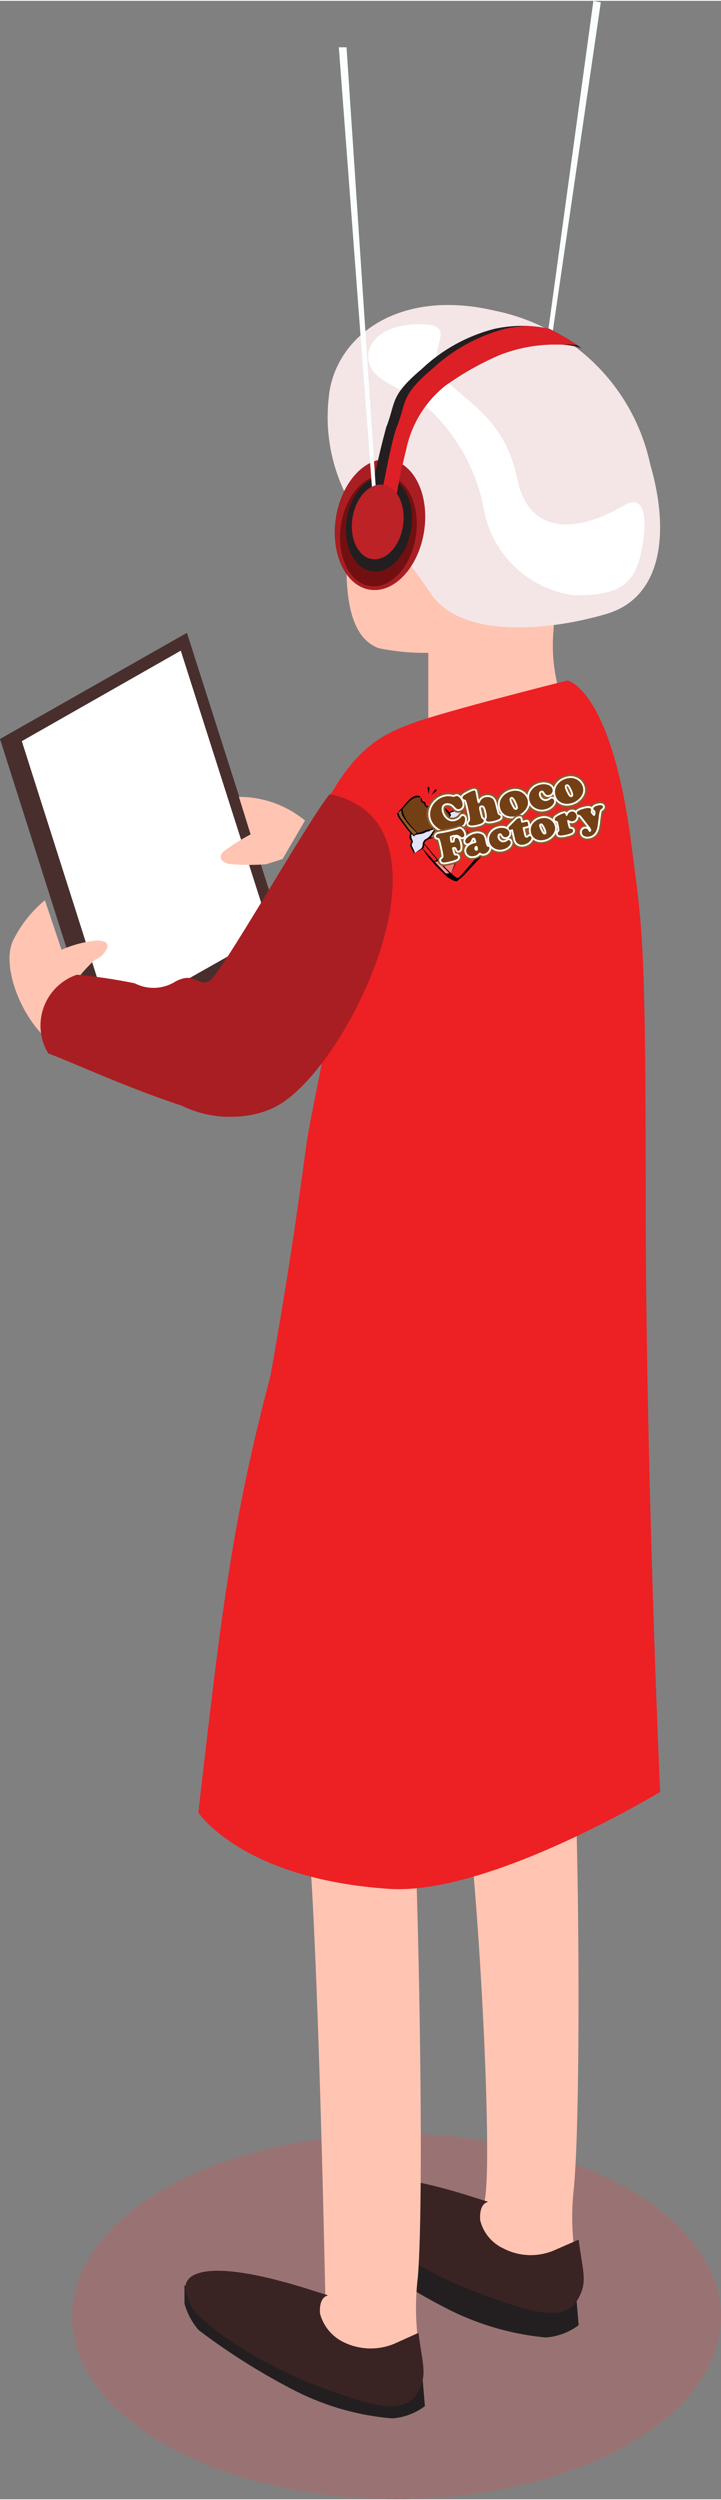 <?xml version="1.0" encoding="UTF-8"?>
<!DOCTYPE svg PUBLIC "-//W3C//DTD SVG 1.1//EN" "http://www.w3.org/Graphics/SVG/1.1/DTD/svg11.dtd">
<!-- Creator: CorelDRAW -->
<svg xmlns="http://www.w3.org/2000/svg" xml:space="preserve" width="200px" height="693px" version="1.1" style="shape-rendering:geometricPrecision; text-rendering:geometricPrecision; image-rendering:optimizeQuality; fill-rule:evenodd; clip-rule:evenodd"
viewBox="0 0 207.15 717.3"
 xmlns:xlink="http://www.w3.org/1999/xlink">
 <rect x="0" y="0" width="207.15" height="717.3" fill="#808080" stroke="none"/>
 <defs>
  <style type="text/css">
   <![CDATA[
    .fil12 {fill:none}
    .fil22 {fill:white}
    .fil15 {fill:black}
    .fil1 {fill:#231F20}
    .fil3 {fill:#3A2323}
    .fil5 {fill:#492E2E}
    .fil10 {fill:#721011}
    .fil14 {fill:#734015}
    .fil19 {fill:#8C5D2B}
    .fil0 {fill:#997373}
    .fil9 {fill:#A91E22}
    .fil21 {fill:#B8B8D9}
    .fil13 {fill:#BD2226}
    .fil11 {fill:#DD1F26}
    .fil18 {fill:#E2E2FB}
    .fil7 {fill:#ED2024}
    .fil17 {fill:#EF2424}
    .fil8 {fill:#F4E6E6}
    .fil20 {fill:#F89191}
    .fil16 {fill:#FA7B7B}
    .fil4 {fill:#FBFEFF}
    .fil2 {fill:#FFC4B2}
    .fil6 {fill:white}
    .fil23 {fill:#734015;fill-rule:nonzero}
   ]]>
  </style>
   <clipPath id="id0">
    <path d="M105.48 148.23c1.32,-8.66 3.19,-17.33 5.48,-25.79 2.92,-7.42 0.88,-8.83 10.25,-16.78 5.85,-5.53 13.04,-9.49 20.84,-11.49 2.59,-0.57 5.25,-0.86 7.9,-0.86 2.66,0 5.32,0.29 7.91,0.86 2.12,1.06 5.74,3.18 5.74,3.18l3.53 2.38c-2.28,-0.71 -4.67,-1.07 -7.07,-1.07 -0.26,0 -0.53,0.01 -0.79,0.01 -5.38,0.02 -10.71,1.05 -15.72,3.01 -5.5,2.36 -10.77,5.34 -15.64,8.83 -5.75,4.6 -9.73,11.08 -11.22,18.29 -2.03,7.86 -4.33,21.55 -4.33,21.55l-6.89 -2.12 0.01 0z"/>
   </clipPath>
 </defs>
 <g id="Layer_x0020_1">
  <path class="fil0" d="M207.15 664.83c0,28.97 -41.69,52.47 -93.19,52.47 -51.51,0 -93.29,-23.5 -93.29,-52.47 0,-28.98 41.79,-52.47 93.29,-52.47 51.5,0 93.19,23.67 93.19,52.47z"/>
  <path class="fil1" d="M97.17 637.89l0 -5.39 19.88 14.22 37.54 14.58 10.87 -3.36 0.79 9.36c-2.74,2.07 -6.02,3.3 -9.45,3.54 -9.52,-0.89 -18.81,-3.54 -27.39,-7.78 -9.9,-4.99 -19.37,-10.93 -28.18,-17.65 -1.88,-2.19 -3.27,-4.75 -4.06,-7.52l0 0 0 0z"/>
  <path class="fil1" d="M53 661.12l0 -5.3 19.88 14.13 37.54 14.67 10.87 -3.45 0.79 9.37c-2.73,2.07 -6.02,3.3 -9.45,3.53 -9.53,-0.8 -18.83,-3.42 -27.38,-7.69 -9.87,-5.02 -19.35,-10.97 -28.18,-17.66 -1.9,-2.2 -3.29,-4.8 -4.07,-7.6l0 0 0 0z"/>
  <path class="fil2" d="M133.74 647.52c-8.83,-4.6 -17.66,-10.25 -15.19,-15.46 1.67,-2.29 4.25,-3.74 7.07,-3.98 4.35,1.29 8.65,2.92 12.8,4.77 4.15,1.84 -0.97,-93.99 -4.59,-114.31 -1.15,-6.71 31.1,-6.98 31.1,-6.98 1.14,4.77 2.21,90.64 0,115.9 -0.35,2.92 -0.53,5.89 -0.53,8.84 0,2.94 0.18,5.91 0.53,8.83 -2.21,0.97 -6.71,2.92 -10.07,4.51 -2.65,0.89 -5.43,1.35 -8.23,1.35 -4.52,0 -8.98,-1.2 -12.89,-3.48l0 0.01 0 0z"/>
  <path class="fil3" d="M166.78 658.38c-3.09,7.33 -10.16,6.63 -24.56,1.41 -11.54,-3.83 -22.5,-9.39 -32.42,-16.42 -8.84,-6.72 -8.84,-7.69 -10.34,-12.19 -1.68,-6.36 7.6,-9.9 36.57,-0.62l4.24 1.32c-2.91,0.71 -2.29,5.39 -2.29,5.39 0.9,3.56 3.38,6.52 6.72,8.04 2.41,1.24 5.09,1.89 7.81,1.89 2.29,0 4.57,-0.47 6.67,-1.36l7.07 -3.1c1.06,8.31 2.39,11.49 0.53,15.64l0 0z"/>
  <path class="fil2" d="M88.87 673.57c-9.28,-4.59 -17.67,-10.24 -15.2,-15.45 1.54,-2.12 3.94,-3.45 6.54,-3.63 8.84,2.83 13.25,4.42 13.25,4.42 0,0 -2.38,-121.9 -6,-142.4 -1.15,-6.8 31.18,3.36 31.18,3.36 1.15,4.77 3.53,108.39 1.41,133.65 -0.35,2.92 -0.53,5.89 -0.53,8.84 0,2.94 0.18,5.91 0.53,8.83l-10.16 4.51c-2.63,0.89 -5.4,1.35 -8.19,1.35 -4.51,0 -8.94,-1.2 -12.83,-3.48l0 0.01 0 -0.01z"/>
  <path class="fil3" d="M120.76 685.15c-3.09,7.33 -10.16,6.62 -24.56,1.41 -11.54,-3.85 -22.47,-9.4 -32.42,-16.43 -8.83,-6.71 -8.83,-7.68 -10.33,-12.19 -1.68,-6.36 7.6,-9.89 36.57,-0.53l4.24 1.33c-2.91,0.7 -2.3,5.3 -2.3,5.3 0.96,3.55 3.41,6.51 6.71,8.12 2.44,1.2 5.12,1.83 7.84,1.83 2.28,0 4.54,-0.44 6.65,-1.3l7.07 -3.18c1.06,8.31 2.38,11.49 0.53,15.64l0 0z"/>
  <polygon class="fil4" points="151.32,139.84 170.49,0 172.61,0.44 152.21,140.1 "/>
  <polygon class="fil5" points="84.01,276.32 30.21,306.8 0,211.92 53.71,181.45 "/>
  <polygon class="fil6" points="77.74,267.4 31.98,293.28 6.27,212.54 51.94,186.57 "/>
  <path class="fil2" d="M68.64 228.53l3.36 10.78c-2.69,1.41 -5.26,3.04 -7.69,4.85 -2.21,1.86 0,3.71 2.3,3.71 1.64,0.14 3.3,0.2 4.94,0.2 1.65,0 3.31,-0.06 4.95,-0.19l4.68 -1.5 6.45 -11.05c-5.35,-4.39 -12.07,-6.8 -18.99,-6.8l0 0 0 0z"/>
  <path class="fil2" d="M17.67 272.43c3.19,-1.4 6.6,-2.3 10.07,-2.65 3.09,0 3.62,1.15 2.83,2.65 -0.76,1.33 -1.95,2.36 -3.36,2.92 -2.43,2.26 -4.63,4.79 -6.54,7.5 -1.92,2.3 -3.18,5.09 -3.62,8.05 -0.44,2.96 3,13.25 -3.36,7.33 -7.86,-6.72 -13.69,-22 -9.63,-29.06 2.18,-4.2 5.19,-7.94 8.84,-10.96l4.77 14.22 0 0z"/>
  <path class="fil2" d="M122.61 111.22c-3.79,2.65 -17.66,5.92 -21.99,37.28 -3.54,27.82 2.56,35.33 8.21,37.36 4.28,0.88 8.66,1.34 13.03,1.34 0.39,0 0.8,-0.01 1.19,-0.01l0 23.41c4.33,1.57 8.91,2.38 13.52,2.38 4.61,0 9.19,-0.81 13.52,-2.38l13.16 -5.39c-2.91,-6.31 -4.42,-13.19 -4.42,-20.13 0,-1.39 0.06,-2.79 0.18,-4.16 1.06,-19.08 7.86,-46.29 3.09,-56.36 -4.14,-10.37 -14.18,-17.18 -25.35,-17.18 -3.41,0 -6.81,0.65 -9.98,1.9 -1.45,0.48 -2.85,1.14 -4.16,1.94l0 0z"/>
  <path class="fil7" d="M181.53 243.19c-5.74,-45.93 -18.55,-48.05 -18.55,-48.05 0,0 -35.33,8.83 -44.78,12.37 -9.46,3.53 -17.14,7.68 -26.51,26.5 -9.36,18.81 2.65,46.64 2.65,46.64 1.15,17.67 -4.5,33.39 -6.71,50.62 -2.83,20.93 -5.21,36.83 -9.89,63.34 -11.4,43.1 -14.32,70.05 -20.76,125.52 0,0 12.54,19.08 54.77,21.91 28.88,1.94 77.91,-27.83 77.91,-27.83 0,0 -4.15,-91.6 -4.15,-172.43 0,-73.32 -1.06,-75.97 -3.98,-98.59l0 0z"/>
  <path class="fil8" d="M99.56 142.14c-3.56,-7.01 -5.43,-14.77 -5.43,-22.63 0,-1.82 0.11,-3.66 0.3,-5.47 1.5,-17.13 19.44,-31.71 47.71,-25.08 22.36,4.49 39.93,21.86 44.69,44.17 5.65,19.43 3.45,38.07 -12.45,42.84 -15.9,4.77 -41.87,7.51 -50.71,-5.92 -6.8,-10.27 -14.93,-19.68 -24.11,-27.92l0 0.01 0 0z"/>
  <path class="fil6" d="M120.67 92.84c-11.22,0 -15.72,5.66 -14.75,10.6 0.97,4.95 6.8,6.81 13.69,10.69 10.08,7.79 16.98,19.02 19.35,31.54 2.25,13.15 12.83,23.29 26.06,25 10.68,0 16.87,-1.68 19.08,-11.84 2.2,-10.16 1.23,-17.67 -4.95,-13.87 -13.07,7.6 -27.12,8.84 -30.57,-7.77 -3.44,-16.61 -13.25,-21.02 -20.75,-28.53 -7.51,-7.51 5.65,-15.82 -7.16,-15.82l0 0z"/>
  <path class="fil9" d="M94.71 227.77c-6.63,8.12 -31.46,52.35 -34.73,53.76 -3.27,1.42 -3.97,-2.91 -9.54,0 -1.89,1.2 -4.09,1.84 -6.34,1.84 -1.88,0 -3.74,-0.45 -5.41,-1.31 -5.45,-1.13 -11.05,-1.95 -16.6,-2.46 -6.26,2.13 -10.46,8.01 -10.46,14.62 0,1.69 0.28,3.38 0.82,4.98 0.39,1.04 0.86,2.05 1.42,3 7.42,2.74 22.26,9.72 38.43,15.02 4.25,2.09 8.94,3.18 13.69,3.18 4.74,0 9.54,-0.89 13.69,-3.18 21.01,-11.56 54.04,-81.54 15.03,-89.46l0 0.01z"/>
  <ellipse class="fil9" transform="matrix(0.087 -5.57565E-001 0.558 0.087 109.173 150.386)" rx="33.5" ry="22.7"/>
  <ellipse class="fil10" transform="matrix(0.087 -5.57565E-001 0.558 0.087 108.719 152.14)" rx="28.49" ry="19.26"/>
  <ellipse class="fil1" transform="matrix(0.085 -5.58625E-001 0.559 0.085 108.875 150.227)" rx="24.27" ry="16.59"/>
  <path class="fil1" d="M105.48 148.23c1.32,-8.66 3.19,-17.33 5.48,-25.79 2.92,-7.42 0.88,-8.83 10.25,-16.78 5.85,-5.53 13.04,-9.49 20.84,-11.49 2.59,-0.57 5.25,-0.86 7.9,-0.86 2.66,0 5.32,0.29 7.91,0.86 2.12,1.06 5.74,3.18 5.74,3.18l3.53 2.38c-2.28,-0.71 -4.67,-1.07 -7.07,-1.07 -0.26,0 -0.53,0.01 -0.79,0.01 -5.38,0.02 -10.71,1.05 -15.72,3.01 -5.5,2.36 -10.77,5.34 -15.64,8.83 -5.75,4.6 -9.73,11.08 -11.22,18.29 -2.03,7.86 -4.33,21.55 -4.33,21.55l-6.89 -2.12 0.01 0z"/>
  <g id="_105553433963008">
  </g>
  <g>
  </g>
  <g style="clip-path:url(#id0)">
   <g>
    <path class="fil11" d="M108.48 148.23c0,0 3.62,-21.11 5.48,-25.79 3,-7.42 0.88,-8.84 10.24,-16.79 5.9,-5.48 13.07,-9.43 20.85,-11.48 2.61,-0.57 5.28,-0.86 7.95,-0.86 2.67,0 5.34,0.29 7.95,0.86l5.74 3.18 3.45 2.38c-2.26,-0.71 -4.62,-1.07 -7,-1.07 -0.25,0 -0.52,0.01 -0.78,0.02 -5.38,0.01 -10.71,1.04 -15.72,3 -5.51,2.4 -10.81,5.37 -15.72,8.84 -5.76,4.59 -9.73,11.07 -11.22,18.28 -2.04,7.86 -4.33,21.55 -4.33,21.55l-6.89 -2.12 0 0z"/>
   </g>
  </g>
  <path class="fil12" d="M105.48 148.23c1.32,-8.66 3.19,-17.33 5.48,-25.79 2.92,-7.42 0.88,-8.83 10.25,-16.78 5.85,-5.53 13.04,-9.49 20.84,-11.49 2.59,-0.57 5.25,-0.86 7.9,-0.86 2.66,0 5.32,0.29 7.91,0.86 2.12,1.06 5.74,3.18 5.74,3.18l3.53 2.38c-2.28,-0.71 -4.67,-1.07 -7.07,-1.07 -0.26,0 -0.53,0.01 -0.79,0.01 -5.38,0.02 -10.71,1.05 -15.72,3.01 -5.5,2.36 -10.77,5.34 -15.64,8.83 -5.75,4.6 -9.73,11.08 -11.22,18.29 -2.03,7.86 -4.33,21.55 -4.33,21.55l-6.89 -2.12 0.01 0z"/>
  <path class="fil12" d="M105.48 148.23c1.32,-8.66 3.19,-17.33 5.48,-25.79 2.92,-7.42 0.88,-8.83 10.25,-16.78 5.85,-5.53 13.04,-9.49 20.84,-11.49 2.59,-0.57 5.25,-0.86 7.9,-0.86 2.66,0 5.32,0.29 7.91,0.86 2.12,1.06 5.74,3.18 5.74,3.18l3.53 2.38c-2.28,-0.71 -4.67,-1.07 -7.07,-1.07 -0.26,0 -0.53,0.01 -0.79,0.01 -5.38,0.02 -10.71,1.05 -15.72,3.01 -5.5,2.36 -10.77,5.34 -15.64,8.83 -5.75,4.6 -9.73,11.08 -11.22,18.29 -2.03,7.86 -4.33,21.55 -4.33,21.55l-6.89 -2.12 0.01 0z"/>
  <polygon class="fil4" points="107.95,154.06 97.35,13.34 99.56,13.34 108.92,154.15 "/>
  <ellipse class="fil13" transform="matrix(0.085 -5.58625E-001 0.559 0.085 108.521 149.609)" rx="19.1" ry="12.99"/>
  <g>
   <g id="_105553433947648">
    <path class="fil14" d="M126.63 236.7l0.01 -0.07 0.18 -0.05c-0.18,-0.38 0.37,-0.5 1.14,-1.37 0.33,-0.37 0.8,-1.15 1.33,-1.38 -1.21,-1.1 -2.27,-2.97 -3.05,-3.43 -0.28,0.5 -0.48,0.97 -0.86,1.33 -0.57,0.53 -1.27,0.37 -1.43,-0.32l0.14 -0.09c0,-0.15 0.01,-0.18 -0.03,-0.36 -0.13,-0.03 -0.31,-0.01 -0.46,-0.02 -0.21,1.05 -1.37,0.73 -1.68,-0.26 -0.1,-0.31 -0.01,-0.28 -0.35,-0.39 -0.24,-0.07 -0.25,-0.05 -0.44,-0.32 -0.11,-0.17 -0.21,-0.35 -0.24,-0.55 -0.01,-0.07 -0.02,-0.29 -0.01,-0.35 0.07,-0.3 -0.02,-0.12 0.15,-0.23 -0.07,-0.21 -0.09,-0.15 -0.24,-0.26 -0.32,0.34 -0.59,-0.15 -1.68,0.27 -0.85,0.33 -1.83,1.3 -2.41,2.03 -0.14,0.18 -0.34,0.39 -0.5,0.57 -0.14,0.15 -0.45,0.45 -0.52,0.56 0.06,1.44 0.86,2.98 1.72,4.01 0.64,0.76 1.2,1.48 1.89,2.17 0.21,0.21 0.47,0.56 0.69,0.7 0.75,-0.13 1.14,-0.22 1.82,-0.53 0.42,-0.2 1.05,-0.54 1.55,-0.44l0.21 0.05c0.34,-0.36 2.5,-1.36 3.07,-1.27z"/>
    <path class="fil15" d="M131.02 251.64l0.1 0.06c0,0 0.16,0.11 0.32,0.08 0.17,-0.04 0.83,-0.61 0.83,-0.61l0.5 -0.48 2.43 -2.81c0.24,-0.31 0.51,-0.59 0.76,-0.86 0.85,-0.91 1.37,-1.51 2.28,-2.37l0.18 -0.19c0.01,-0.01 0.02,-0.02 0.03,-0.03l-1.16 -1.16c-0.78,-0.85 -1.99,-2.72 -2.84,-3.73l-0.3 -0.33c-0.16,-0.28 -2.38,-2.77 -2.87,-3.2 -0.25,0.12 -0.35,0.29 -0.66,0.44 -0.35,0.17 -0.46,0.68 -0.78,1.28 -0.14,0.27 -0.2,0.4 -0.34,0.66l-0.62 1.34c-0.57,1.31 -0.6,1.32 -1.1,2.81 -0.05,0.16 -0.07,0.25 -0.11,0.38 -0.05,0.14 -0.09,0.2 -0.14,0.35l-1.17 3.21c-0.11,0.29 0,0.21 -0.24,0.29 -0.1,-0.12 -0.05,0.02 -0.08,-0.21 0.19,-0.34 1.41,-4.46 1.68,-5.14l2.08 -4.51c0.09,-0.17 0.12,-0.11 0.1,-0.31 -1.68,0.35 -2.13,-0.38 -2.91,1.9 -0.54,1.6 -1.59,1.72 -3.22,1.98 -0.41,0.07 -1.32,0.53 -1.65,0.98 -0.15,0.2 -0.11,0.29 -0.24,0.52 0.01,0.01 0.03,0 0.04,0.02l0.11 0.07c0.08,0.07 0.05,0.05 0.12,0.13 1.19,1.33 2.49,3.01 3.76,4.46l1.79 1.92c0.24,0.25 1.63,1.66 1.9,1.83 0.47,0.48 0.94,0.89 1.42,1.23zm2.12 -0.45c-0.29,0.34 -1.75,1.47 -1.75,1.53 -0.77,0.25 -2.31,-0.76 -2.98,-1.25l-2.99 -2.94c-0.16,-0.18 -0.3,-0.33 -0.46,-0.51 -1.07,-1.2 -1.78,-1.9 -2.74,-3.34l-0.8 -1.24 -1.71 0.88c0.25,-0.42 1.28,-0.67 1.57,-1.37 0.23,-0.54 0,-1.03 0.48,-1.76 0.01,-0.01 0.02,-0.03 0.03,-0.04 0.6,-0.89 0.94,-0.11 2.39,-2.39l0.63 -0.83c-1.21,0.06 -1.29,0.38 -1.86,0.79 0.07,-0.24 0.17,-0.17 0.19,-0.37 -0.28,0.14 -0.58,0.24 -0.89,0.39 -0.34,0.16 -0.58,0.29 -0.97,0.38 -0.86,0.2 -1.26,0.14 -2.2,0.46 0.08,0.22 0.11,0.14 0.2,0.34 -0.19,-0.03 -0.28,-0.12 -0.43,-0.23l-0.3 0.22c0.02,-0.21 0.05,-0.13 0.12,-0.32 -0.16,-0.15 -0.26,-0.24 -0.42,-0.36 -0.3,1.65 0.76,1.82 0.2,2.64 -0.51,0.76 0.5,1.43 0.72,2.75l-0.16 0.16c-0.17,-0.2 -0.3,-0.56 -0.43,-0.81 -0.4,-0.76 -1.03,-1.39 -0.56,-2.17 0.01,-0.01 0.02,-0.02 0.03,-0.03 0.46,-0.77 -0.63,-0.95 -0.4,-1.83 0.32,-1.27 0.31,-0.95 -0.1,-1.41l-0.78 -0.96c-0.11,-0.14 -0.14,-0.2 -0.23,-0.33l-0.96 -1.31c-0.2,-0.21 -0.34,-0.43 -0.52,-0.66 -0.17,-0.21 -0.31,-0.42 -0.46,-0.67 -0.17,-0.28 -0.24,-0.34 -0.33,-0.68l-0.11 -0.45c-0.03,-0.22 -0.01,-0.39 0.23,-0.47 0.25,0.26 0.16,0.88 0.95,1.9 1,1.27 1.3,1.89 2.29,3.1l1.23 1.42c0.39,-0.19 0.17,-0.18 0.91,-0.46l-1.35 -1.35c-0.98,-1 -1.7,-1.89 -2.48,-3.12 -0.53,-0.82 -0.63,-1.15 -0.63,-2.09 -0.3,0.18 -0.52,0.46 -0.85,0.53 0.05,-0.22 0,-0.09 0.11,-0.23l1.21 -1.32c0.8,-0.96 1.81,-2.32 2.95,-2.88 0.46,-0.22 0.6,-0.31 1.15,-0.3 0.35,0 0.76,0.04 0.91,0.38 -0.32,0.34 -0.59,-0.15 -1.68,0.27 -0.85,0.33 -1.83,1.3 -2.41,2.03 -0.14,0.18 -0.34,0.39 -0.5,0.57 -0.14,0.15 -0.45,0.45 -0.52,0.56 0.06,1.44 0.86,2.98 1.72,4.01 0.64,0.76 1.2,1.48 1.89,2.17 0.21,0.21 0.47,0.56 0.69,0.7 0.75,-0.13 1.14,-0.22 1.82,-0.53 0.42,-0.2 1.05,-0.54 1.55,-0.44l0.21 0.05c0.34,-0.36 2.5,-1.36 3.07,-1.27 -0.04,0.28 -0.14,0.31 -0.29,0.47 -0.79,0.4 -0.42,0.45 -0.77,0.69 -0.32,0.22 -0.55,0.42 -0.74,0.67 -0.19,0.24 -0.87,1.44 -0.94,1.68l1.06 -0.38c0.07,-0.02 0.12,-0.03 0.18,-0.07 0.15,-0.09 0.06,-0.02 0.15,-0.13 0.77,-0.17 1.34,-1.03 1.64,-1.67 0.42,-0.9 0.25,-1.27 1.71,-1.62 1.11,-0.26 1.84,-0.29 2.62,-0.99 0.57,-0.51 0.55,-0.83 1.55,-1.43l0.23 -0.17c0,0 0.02,-0.02 0.03,-0.03 -0.62,-0.32 -0.52,-1.23 -1.44,-1.13 -0.58,0.06 -1.87,0.26 -2.3,0.58 0.05,0.25 0.21,0.32 0.28,0.65l-1.16 1.6c-0.19,0.23 -1.21,1.38 -1.62,1.16 -0.18,-0.38 0.37,-0.5 1.14,-1.37 0.33,-0.37 0.8,-1.15 1.33,-1.38 -1.21,-1.1 -2.27,-2.97 -3.05,-3.43 -0.28,0.5 -0.48,0.97 -0.86,1.33 -0.57,0.53 -1.27,0.37 -1.43,-0.32l0.14 -0.09c0.29,0.1 0.47,0.94 1.38,-0.52 0.08,-0.13 0.18,-0.27 0.23,-0.39 0,0 0.3,-0.96 0.55,-0.43 0.17,0.38 -0.18,0.12 0.17,0.43 0.58,0.5 0.73,0.5 1.41,1.22 0.24,0.25 0.39,0.46 0.64,0.7 0.25,0.23 0.44,0.45 0.67,0.67 0.16,-0.08 0.29,-0.2 0.45,-0.31 0.4,-0.25 1.18,-0.44 1.67,-0.49 1.19,-0.1 1.46,0.23 2.06,1.21 0.12,0.2 0.13,0.24 0.09,0.43 -0.06,0.27 -0.09,0.23 -0.31,0.36 -0.23,0.13 -0.21,0.12 -0.38,0.3l-0.67 0.72c-0.16,0.19 -0.53,0.52 -0.6,0.7l2.32 1.95c0.57,0.6 1.84,2.14 2.4,2.85 0.82,1.03 1.67,2 2.46,3.08 0.08,0.1 0.14,0.15 0.2,0.23 0.04,0.06 0.07,0.1 0.08,0.13l0.03 0.1c0,0.04 0,0.08 0,0.14 -0.02,0.5 0.1,0.35 -0.05,0.61l-5.14 5.55c-0.09,0.1 -0.09,0.12 -0.19,0.23 -0.12,0.12 -0.3,0.3 -0.42,0.4l0 0zm-6.46 -3.25l2.41 2.52c-0.22,0.03 -0.62,0.07 -0.83,0.07 -0.29,-0.01 -0.34,-0.18 -0.55,-0.39 -0.35,-0.35 -2.68,-2.81 -2.8,-3.03 0.45,0.05 0.5,0.13 0.96,-0.07 0.29,0.25 0.52,0.6 0.81,0.9zm-5.21 -4.66c0.56,-0.26 0.28,-0.59 0.47,-1.04l1.79 2.23c0.6,0.78 1.29,1.48 1.82,2.21l-0.85 0.28c-0.21,-0.37 -2.87,-3.1 -3.23,-3.68z"/>
    <path class="fil16" d="M126.04 246.56c-0.09,0.06 -0.06,0.01 -0.13,0.1l1.8 1.92c0.23,0.25 1.62,1.66 1.89,1.83l0.09 -0.15 3.6 -9.74c0.12,-0.26 0.2,-0.4 0.31,-0.64 0.22,-0.48 0.17,-0.58 0.46,-0.52l0.09 -0.15c-0.16,-0.28 -2.38,-2.77 -2.87,-3.2 -0.25,0.12 -0.35,0.29 -0.66,0.44 -0.35,0.17 -0.46,0.68 -0.78,1.28 -0.14,0.27 -0.2,0.4 -0.34,0.66l-0.62 1.34c-0.57,1.31 -0.6,1.32 -1.1,2.81 -0.05,0.16 -0.07,0.25 -0.11,0.38 -0.05,0.14 -0.09,0.2 -0.14,0.35l-1.17 3.21c-0.11,0.29 0,0.21 -0.24,0.29 -0.1,-0.12 -0.05,0.02 -0.08,-0.21z"/>
    <path class="fil17" d="M134.06 239.36c0.14,0.24 -0.07,0.53 -0.14,0.72 -0.45,1.16 -0.79,2.28 -1.32,3.51l-1.46 3.42c-0.19,0.46 -1.38,3.27 -1.45,3.25l-0.09 0.15c0.48,0.49 0.96,0.9 1.44,1.25 0.15,0.08 0.32,0.6 1.46,-0.65l2.7 -3.13c0.24,-0.31 0.51,-0.59 0.76,-0.86 0.85,-0.91 1.37,-1.51 2.28,-2.37l0.18 -0.19c0.01,-0.01 0.02,-0.02 0.03,-0.03l-1.16 -1.16c-0.78,-0.85 -1.99,-2.72 -2.84,-3.73l-0.3 -0.33 -0.09 0.15z"/>
    <path class="fil17" d="M125.91 246.66c0.07,-0.09 0.04,-0.04 0.13,-0.1 0.19,-0.34 1.41,-4.46 1.68,-5.14l2.08 -4.51c0.09,-0.17 0.12,-0.11 0.1,-0.31 -1.68,0.35 -2.13,-0.38 -2.91,1.9 -0.54,1.6 -1.59,1.72 -3.22,1.98 -0.41,0.07 -1.32,0.53 -1.65,0.98 -0.15,0.2 -0.11,0.29 -0.24,0.52 0.01,0.01 0.03,0 0.04,0.02l0.11 0.07c0.08,0.07 0.05,0.05 0.12,0.13 1.19,1.33 2.49,3.01 3.76,4.46z"/>
    <path class="fil18" d="M119.17 244.62c0.08,-0.07 0.41,-0.25 0.54,-0.3 0.25,-0.42 1.28,-0.67 1.57,-1.37 0.23,-0.54 0,-1.03 0.48,-1.76 0.01,-0.01 0.02,-0.03 0.03,-0.04 0.6,-0.89 0.94,-0.11 2.39,-2.39l0.63 -0.83c-1.21,0.06 -1.29,0.38 -1.86,0.79 0.07,-0.24 0.17,-0.17 0.19,-0.37 -0.28,0.14 -0.58,0.24 -0.89,0.39 -0.34,0.16 -0.58,0.29 -0.97,0.38 -0.86,0.2 -1.26,0.14 -2.2,0.46 0.08,0.22 0.11,0.14 0.2,0.34 -0.19,-0.03 -0.28,-0.12 -0.43,-0.23l-0.3 0.22c0.02,-0.21 0.05,-0.13 0.12,-0.32 -0.16,-0.15 -0.26,-0.24 -0.42,-0.36 -0.3,1.65 0.76,1.82 0.2,2.64 -0.51,0.76 0.5,1.43 0.72,2.75z"/>
    <path class="fil18" d="M126.82 236.58l-0.18 0.05 -0.01 0.07c-0.04,0.28 -0.14,0.31 -0.29,0.47 -0.18,0.72 -0.14,0.45 -0.34,0.9 -0.07,0.15 -0.08,0.21 -0.15,0.36l-0.45 0.95c-0.25,0.34 -0.26,0.15 -0.12,0.25 0.77,-0.17 1.34,-1.03 1.64,-1.67 0.42,-0.9 0.25,-1.27 1.71,-1.62 1.11,-0.26 1.84,-0.29 2.62,-0.99 0.57,-0.51 0.55,-0.83 1.55,-1.43l0.23 -0.17c0,0 0.02,-0.02 0.03,-0.03 -0.62,-0.32 -0.52,-1.23 -1.44,-1.13 -0.58,0.06 -1.87,0.26 -2.3,0.58 0.05,0.25 0.21,0.32 0.28,0.65l-1.16 1.6c-0.19,0.23 -1.21,1.38 -1.62,1.16z"/>
    <path class="fil19" d="M114.46 232.93l-0.07 0.07c0.25,0.26 0.16,0.88 0.95,1.9 1,1.27 1.3,1.89 2.29,3.1l1.23 1.42c0.39,-0.19 0.17,-0.18 0.91,-0.46l-1.35 -1.35c-0.98,-1 -1.7,-1.89 -2.48,-3.12 -0.53,-0.82 -0.63,-1.15 -0.63,-2.09 -0.3,0.18 -0.52,0.46 -0.85,0.53z"/>
    <path class="fil17" d="M121.47 243.28c0.36,0.58 3.02,3.31 3.23,3.68l0.85 -0.28c-0.53,-0.73 -1.22,-1.43 -1.82,-2.21l-1.79 -2.23c-0.19,0.45 0.09,0.78 -0.47,1.04z"/>
    <path class="fil20" d="M129.09 250.46l-2.41 -2.52c-0.29,-0.3 -0.52,-0.65 -0.81,-0.9 -0.46,0.2 -0.51,0.12 -0.96,0.07 0.12,0.22 2.45,2.68 2.8,3.03 0.21,0.21 0.26,0.38 0.55,0.39 0.21,0 0.61,-0.04 0.83,-0.07z"/>
    <path class="fil15" d="M129.69 250.26c0.07,0.02 1.26,-2.79 1.45,-3.25l1.46 -3.42c0.53,-1.23 0.87,-2.35 1.32,-3.51 0.07,-0.19 0.28,-0.48 0.14,-0.72 -0.29,-0.06 -0.24,0.04 -0.46,0.52 -0.11,0.24 -0.19,0.38 -0.31,0.64l-3.6 9.74z"/>
    <path class="fil21" d="M125.28 239.63c-0.14,-0.1 -0.13,0.09 0.12,-0.25l0.45 -0.95c0.07,-0.15 0.08,-0.21 0.15,-0.36 0.2,-0.45 0.16,-0.18 0.34,-0.9 -0.79,0.4 -0.42,0.45 -0.77,0.69 -0.32,0.22 -0.55,0.42 -0.74,0.67 -0.19,0.24 -0.87,1.44 -0.94,1.68l1.06 -0.38c0.07,-0.02 0.12,-0.03 0.18,-0.07 0.15,-0.09 0.06,-0.02 0.15,-0.13z"/>
    <path class="fil15" d="M123.6 230.94c-0.35,-0.28 -0.37,0.37 -0.89,0.21 -0.4,-0.12 -0.44,-0.7 -0.48,-0.89 -0.08,-0.39 -0.41,-0.19 -0.72,-0.41 -0.36,-0.26 -0.21,-0.68 -0.48,-1.01 -0.17,0.11 -0.08,-0.07 -0.15,0.23 -0.01,0.06 0,0.28 0.01,0.35 0.03,0.2 0.13,0.38 0.24,0.55 0.19,0.27 0.2,0.25 0.44,0.32 0.34,0.11 0.25,0.08 0.35,0.39 0.31,0.99 1.47,1.31 1.68,0.26z"/>
    <path class="fil15" d="M125.4 228.74c0.21,-0.05 1.87,-0.55 1.77,-0.96 -0.11,-0.49 -1.01,0.17 -1.3,0.32 -0.39,0.19 -0.68,0.22 -0.47,0.64z"/>
    <path class="fil15" d="M124.05 227.96c0.53,-0.56 1.46,-1.04 1.38,-1.41 -0.03,-0.11 -0.16,-0.2 -0.23,-0.19 -0.32,0.08 -0.48,0.51 -0.64,0.74 -0.15,0.22 -0.5,0.65 -0.51,0.86z"/>
    <path class="fil15" d="M123.2 227.68c0,-0.77 0.34,-1.76 0.03,-1.97 -0.1,-0.06 -0.26,-0.04 -0.3,0.02 -0.18,0.28 0.01,0.69 0.05,0.97 0.04,0.27 0.09,0.82 0.22,0.98z"/>
   </g>
   <g id="_105553433965184">
    <g>
     <path class="fil19" d="M144.87 234.76c-0.33,1.05 -1.87,1.5 -2.84,1.72 -0.72,0.17 -1.71,0.34 -2.46,0.06 -0.56,0.57 -1.49,0.85 -2.21,1.02 -1.01,0.23 -2.67,0.51 -3.44,-0.33 -0.24,0.26 -0.57,0.43 -0.9,0.58 -0.12,0.05 -0.29,0.18 -0.39,0.26 -0.72,0.58 -1.53,0.97 -2.42,1.18 -0.95,0.22 -1.91,0.21 -2.85,0.02 -1.18,-0.24 -2.21,-0.79 -3.05,-1.64 -0.8,-0.8 -1.37,-1.75 -1.62,-2.85 -0.29,-1.25 -0.15,-2.49 0.37,-3.66 0.47,-1.04 1.19,-1.9 2.1,-2.58 0.71,-0.53 1.51,-0.9 2.37,-1.1 0.83,-0.19 1.67,-0.19 2.5,-0.01 0.07,0.02 0.17,0.04 0.25,0.05 0.04,-0.02 0.08,-0.04 0.12,-0.06 0.13,-0.06 0.27,-0.11 0.41,-0.14 0.54,-0.12 1.05,0.01 1.49,0.32 0.02,-0.02 0.03,-0.03 0.04,-0.04 0.37,-0.39 0.93,-0.7 1.4,-0.95 0.67,-0.36 1.41,-0.73 2.15,-0.9 0.81,-0.18 1.57,0.24 1.73,1.08l0.28 1.45c0.37,-0.29 0.8,-0.5 1.29,-0.61 0.94,-0.21 1.88,-0.12 2.7,0.41 0.38,0.24 0.69,0.57 0.91,0.97 0.01,0.02 0.03,0.05 0.04,0.07 0.14,-0.36 0.34,-0.7 0.58,-1.03 0.85,-1.15 2.03,-1.87 3.43,-2.19 1,-0.23 2.01,-0.19 2.97,0.19 0.55,0.22 1.04,0.53 1.47,0.93 0.15,-0.34 0.33,-0.67 0.56,-0.97 0.78,-1.07 1.86,-1.72 3.14,-2.01 0.97,-0.23 1.96,-0.2 2.9,0.15 0.42,0.16 0.81,0.38 1.13,0.68 0.09,-0.15 0.18,-0.29 0.29,-0.43 0.85,-1.16 2.03,-1.87 3.43,-2.19 1,-0.23 2.01,-0.19 2.97,0.19 0.69,0.27 1.28,0.69 1.77,1.24 0.51,0.58 0.87,1.25 1.04,2 0.32,1.4 -0.1,2.67 -1,3.75 -0.87,1.06 -2,1.73 -3.33,2.04 -1.25,0.29 -2.5,0.21 -3.62,-0.43 -0.17,-0.1 -0.33,-0.2 -0.49,-0.32 0,0.02 -0.01,0.04 -0.02,0.07 -0.18,0.4 -0.44,0.76 -0.75,1.07 -0.69,0.68 -1.55,1.09 -2.49,1.31 -1.13,0.26 -2.25,0.17 -3.3,-0.36 -0.43,-0.21 -0.83,-0.48 -1.18,-0.81 -0.18,0.39 -0.42,0.75 -0.7,1.09 -0.88,1.05 -2,1.73 -3.33,2.04 -1.18,0.27 -2.37,0.21 -3.44,-0.33zm-11.13 -1.59c-0.07,-0.34 -0.15,-0.67 -0.23,-1 -0.05,0.07 -0.11,0.14 -0.18,0.21 -0.31,0.34 -0.72,0.56 -1.17,0.67 -0.41,0.09 -0.83,0.09 -1.22,-0.07 -0.38,-0.15 -0.69,-0.42 -0.95,-0.72 -0.17,-0.18 -0.35,-0.39 -0.54,-0.55 -0.09,-0.07 -0.19,-0.13 -0.29,-0.17 -0.29,-0.12 -0.57,-0.16 -0.87,-0.09 -0.14,0.03 -0.24,0.07 -0.31,0.21 -0.11,0.23 -0.07,0.53 -0.01,0.77 0.13,0.59 0.4,1.1 0.82,1.53 0.47,0.49 0.98,0.65 1.64,0.49 0.27,-0.06 0.52,-0.16 0.75,-0.31 0.14,-0.08 0.32,-0.21 0.41,-0.35 0.24,-0.38 0.57,-0.69 1.01,-0.8 0.4,-0.09 0.8,-0.02 1.14,0.18z"/>
    </g>
    <path class="fil22" d="M159.12 225.87c0.13,-0.4 0.34,-0.79 0.61,-1.16 0.78,-1.05 1.85,-1.7 3.13,-1.99 0.9,-0.21 1.8,-0.17 2.66,0.17 0.61,0.24 1.13,0.61 1.57,1.1 0.45,0.51 0.77,1.1 0.92,1.77 0.28,1.23 -0.09,2.34 -0.89,3.3 -0.8,0.96 -1.83,1.58 -3.05,1.86 -1.12,0.26 -2.23,0.2 -3.25,-0.38 -0.44,-0.25 -0.8,-0.57 -1.09,-0.95 0.05,0.32 -0.02,0.65 -0.15,0.94 -0.16,0.35 -0.38,0.65 -0.64,0.91 -0.62,0.61 -1.39,0.98 -2.23,1.17 -1.02,0.24 -2.02,0.16 -2.95,-0.31 -0.69,-0.34 -1.23,-0.8 -1.61,-1.39 -0.14,0.65 -0.46,1.25 -0.92,1.8 -0.8,0.97 -1.82,1.58 -3.04,1.86 -1.12,0.26 -2.24,0.2 -3.25,-0.37 -0.96,-0.55 -1.54,-1.41 -1.78,-2.48 -0.28,-1.21 -0.06,-2.35 0.68,-3.35 0.78,-1.06 1.85,-1.7 3.13,-1.99 0.9,-0.21 1.8,-0.18 2.66,0.16 0.61,0.24 1.14,0.62 1.57,1.11 0.12,0.13 0.23,0.27 0.33,0.41 0.09,-0.61 0.34,-1.2 0.74,-1.74 0.71,-0.96 1.68,-1.54 2.84,-1.81 0.87,-0.2 1.75,-0.18 2.59,0.14 0.64,0.23 1.16,0.63 1.42,1.22zm-0.14 1.87c-0.28,0.4 -0.68,0.66 -1.16,0.77 -0.51,0.12 -1.01,0.03 -1.41,-0.33 -0.19,-0.17 -0.39,-0.51 -0.52,-0.73 -0.07,-0.12 -0.13,-0.21 -0.27,-0.18 -0.11,0.03 -0.16,0.1 -0.21,0.19 -0.08,0.18 -0.08,0.36 -0.04,0.54 0.1,0.44 0.35,0.77 0.72,1.02 0.28,0.19 0.58,0.23 0.92,0.16 0.14,-0.04 0.31,-0.08 0.44,-0.15 0.16,-0.08 0.33,-0.21 0.47,-0.32 0.12,-0.1 0.26,-0.17 0.41,-0.2 0.33,-0.08 0.64,0.02 0.9,0.22 0.01,0.01 0.02,0.02 0.03,0.03 -0.09,-0.22 -0.16,-0.45 -0.22,-0.69 -0.02,-0.11 -0.04,-0.22 -0.06,-0.33zm-26.55 0.66c0.06,-0.17 0.16,-0.34 0.29,-0.48 0.32,-0.33 0.87,-0.63 1.27,-0.85 0.61,-0.33 1.34,-0.69 2.02,-0.84 0.53,-0.13 0.99,0.11 1.09,0.66l0.5 2.51c0.37,-0.64 0.94,-1.08 1.71,-1.25 0.8,-0.19 1.59,-0.12 2.29,0.33 0.31,0.2 0.56,0.47 0.74,0.79 0.21,0.37 0.35,0.84 0.45,1.26l0.64 2.47c0.01,0.05 0.05,0.19 0.08,0.23 0.05,0.06 0.22,0.14 0.29,0.17 0.29,0.14 0.5,0.37 0.57,0.69 0.28,1.22 -1.63,1.69 -2.46,1.88 -0.65,0.15 -1.91,0.4 -2.49,-0.13 -0.33,0.72 -1.51,1.05 -2.18,1.2 -0.87,0.2 -2.88,0.63 -3.17,-0.65 -0.05,-0.21 -0.05,-0.42 0.04,-0.62 0.08,-0.19 0.25,-0.38 0.37,-0.51 0.07,-0.13 0.03,-0.57 0.02,-0.71 -0.09,-0.86 -0.32,-1.81 -0.51,-2.66 -0.15,-0.62 -0.31,-1.36 -0.54,-1.96 0,-0.02 -0.02,-0.05 -0.03,-0.08 -0.03,-0.01 -0.07,-0.02 -0.1,-0.03 -0.02,-0.01 -0.04,-0.01 -0.06,-0.02 0.04,0.13 0.08,0.26 0.11,0.4 0.15,0.66 0.06,1.31 -0.42,1.82 -0.25,0.26 -0.56,0.43 -0.91,0.51 -0.3,0.07 -0.62,0.08 -0.91,-0.04 -0.29,-0.11 -0.54,-0.34 -0.75,-0.58 -0.18,-0.2 -0.39,-0.44 -0.6,-0.6 -0.13,-0.11 -0.27,-0.19 -0.42,-0.26 -0.39,-0.15 -0.78,-0.21 -1.19,-0.12 -0.3,0.07 -0.52,0.22 -0.66,0.5 -0.17,0.34 -0.14,0.75 -0.06,1.12 0.16,0.68 0.47,1.28 0.96,1.78 0.61,0.62 1.3,0.83 2.14,0.64 0.32,-0.08 0.62,-0.2 0.9,-0.38 0.22,-0.13 0.44,-0.3 0.58,-0.52 0.17,-0.25 0.39,-0.49 0.69,-0.56 0.33,-0.08 0.65,0.01 0.91,0.23 0.25,0.2 0.4,0.47 0.47,0.78 0.09,0.39 0.06,0.8 -0.03,1.19 -0.09,0.39 -0.25,0.78 -0.5,1.11 -0.18,0.22 -0.49,0.38 -0.76,0.5 -0.17,0.07 -0.37,0.23 -0.51,0.34 -0.66,0.53 -1.39,0.89 -2.21,1.08 -0.87,0.2 -1.76,0.19 -2.63,0.01 -1.08,-0.21 -2.01,-0.72 -2.78,-1.49 -0.73,-0.73 -1.24,-1.59 -1.48,-2.6 -0.26,-1.14 -0.14,-2.26 0.34,-3.33 0.43,-0.96 1.09,-1.74 1.94,-2.37 0.65,-0.48 1.38,-0.82 2.17,-1.01 0.75,-0.17 1.51,-0.17 2.27,0 0.1,0.02 0.34,0.07 0.43,0.06 0.08,-0.02 0.2,-0.08 0.28,-0.11 0.09,-0.05 0.19,-0.08 0.3,-0.11 0.41,-0.09 0.8,0.03 1.13,0.29 0.13,0.1 0.26,0.21 0.37,0.32zm6.78 6.29c0.04,-0.09 0.08,-0.18 0.11,-0.25 0.12,-0.26 -0.11,-1.35 -0.18,-1.63 -0.07,-0.32 -0.2,-0.84 -0.39,-1.11 -0.12,-0.16 -0.21,-0.22 -0.41,-0.17 -0.08,0.01 -0.14,0.04 -0.17,0.11 -0.03,0.12 0.03,0.45 0.06,0.57l0.3 1.31c0.08,0.26 0.17,0.63 0.24,0.81 0.06,0.08 0.21,0.18 0.29,0.23 0.05,0.04 0.1,0.08 0.15,0.13zm7.8 -5.59c-0.04,0.01 -0.06,0.02 -0.08,0.06 -0.04,0.08 -0.02,0.21 0,0.29 0.07,0.32 0.23,0.68 0.37,0.98 0.18,0.39 0.39,0.76 0.62,1.11 0.07,0.1 0.15,0.22 0.28,0.19 0.02,0 0.05,-0.01 0.07,-0.02 0.02,-0.05 -0.01,-0.22 -0.03,-0.27 -0.09,-0.41 -0.24,-0.8 -0.42,-1.18 -0.15,-0.34 -0.35,-0.71 -0.58,-1 -0.06,-0.07 -0.14,-0.17 -0.23,-0.16zm15.89 -3.65c-0.04,0.01 -0.06,0.02 -0.08,0.06 -0.04,0.08 -0.03,0.2 -0.01,0.29 0.08,0.32 0.24,0.68 0.38,0.98 0.18,0.38 0.38,0.76 0.62,1.11 0.06,0.09 0.15,0.22 0.28,0.19 0.01,-0.01 0.05,-0.01 0.06,-0.02 0.03,-0.06 -0.01,-0.23 -0.02,-0.28 -0.09,-0.4 -0.25,-0.8 -0.42,-1.17 -0.16,-0.34 -0.35,-0.71 -0.58,-1.01 -0.06,-0.07 -0.15,-0.17 -0.23,-0.15z"/>
    <path class="fil23" d="M127.77 228.46c0.67,-0.15 1.34,-0.16 2.04,-0.01 0.32,0.07 0.54,0.09 0.66,0.07 0.08,-0.02 0.21,-0.07 0.38,-0.15 0.06,-0.03 0.12,-0.05 0.19,-0.07 0.24,-0.06 0.48,0.01 0.71,0.19 0.56,0.43 0.93,1.04 1.11,1.82 0.13,0.56 0.03,1.01 -0.29,1.35 -0.17,0.19 -0.39,0.31 -0.65,0.37 -0.23,0.05 -0.43,0.05 -0.6,-0.02 -0.17,-0.07 -0.35,-0.22 -0.55,-0.44 -0.28,-0.32 -0.5,-0.54 -0.66,-0.67 -0.16,-0.13 -0.35,-0.24 -0.55,-0.33 -0.52,-0.21 -1.02,-0.25 -1.51,-0.14 -0.47,0.11 -0.81,0.36 -1,0.77 -0.2,0.4 -0.24,0.89 -0.1,1.47 0.18,0.79 0.54,1.46 1.09,2.02 0.75,0.76 1.62,1.01 2.63,0.78 0.37,-0.08 0.72,-0.23 1.06,-0.44 0.33,-0.21 0.58,-0.43 0.74,-0.67 0.13,-0.21 0.26,-0.32 0.37,-0.35 0.16,-0.03 0.31,0.01 0.46,0.13 0.15,0.12 0.25,0.29 0.3,0.5 0.06,0.27 0.05,0.58 -0.04,0.95 -0.08,0.37 -0.22,0.67 -0.4,0.91 -0.08,0.1 -0.26,0.21 -0.55,0.34 -0.17,0.07 -0.38,0.21 -0.63,0.42 -0.61,0.48 -1.27,0.8 -2.01,0.97 -0.76,0.18 -1.57,0.18 -2.41,0.01 -0.97,-0.19 -1.81,-0.65 -2.52,-1.35 -0.69,-0.69 -1.13,-1.47 -1.33,-2.34 -0.23,-1.02 -0.13,-2.02 0.31,-3.01 0.38,-0.85 0.97,-1.57 1.76,-2.16 0.61,-0.45 1.27,-0.76 1.99,-0.92zm8.82 -1.47l0.57 2.9c0.07,0.35 0.22,0.49 0.44,0.44 0.11,-0.02 0.2,-0.12 0.27,-0.3 0.3,-0.75 0.82,-1.21 1.56,-1.38 0.73,-0.17 1.36,-0.08 1.89,0.27 0.24,0.15 0.43,0.35 0.57,0.6 0.14,0.26 0.28,0.63 0.4,1.13l0.63 2.47c0.06,0.22 0.12,0.37 0.2,0.46 0.08,0.09 0.23,0.18 0.46,0.29 0.15,0.08 0.25,0.19 0.28,0.33 0.12,0.5 -0.57,0.92 -2.07,1.26 -1.33,0.31 -2.05,0.23 -2.15,-0.23 -0.02,-0.08 -0.02,-0.14 -0.01,-0.19 0.01,-0.05 0.07,-0.18 0.16,-0.39 0.14,-0.29 0.09,-0.94 -0.14,-1.95 -0.14,-0.61 -0.3,-1.04 -0.48,-1.3 -0.24,-0.34 -0.55,-0.47 -0.94,-0.38 -0.28,0.06 -0.46,0.21 -0.55,0.44 -0.06,0.17 -0.05,0.46 0.04,0.86l0.31 1.33c0.17,0.58 0.27,0.9 0.31,0.98 0.04,0.07 0.18,0.19 0.42,0.36 0.11,0.07 0.18,0.18 0.21,0.3 0.12,0.52 -0.5,0.94 -1.85,1.25 -1.57,0.36 -2.42,0.27 -2.55,-0.26 -0.02,-0.13 -0.02,-0.23 0.01,-0.31 0.04,-0.07 0.14,-0.2 0.3,-0.39 0.15,-0.16 0.19,-0.52 0.14,-1.08 -0.06,-0.56 -0.24,-1.47 -0.53,-2.72 -0.22,-0.99 -0.41,-1.66 -0.55,-2.03 -0.05,-0.14 -0.11,-0.24 -0.17,-0.29 -0.07,-0.06 -0.17,-0.11 -0.32,-0.14 -0.32,-0.09 -0.5,-0.22 -0.54,-0.41 -0.06,-0.23 0.01,-0.44 0.19,-0.63 0.18,-0.2 0.56,-0.45 1.13,-0.75 0.78,-0.42 1.41,-0.69 1.9,-0.8 0.26,-0.06 0.42,0.03 0.46,0.26zm10.49 -0.11c0.84,-0.19 1.63,-0.14 2.36,0.15 0.53,0.2 0.98,0.53 1.37,0.96 0.41,0.46 0.68,0.97 0.81,1.54 0.23,0.99 -0.03,1.94 -0.79,2.85 -0.71,0.87 -1.64,1.43 -2.76,1.69 -1.1,0.25 -2.05,0.14 -2.88,-0.32 -0.79,-0.46 -1.3,-1.17 -1.53,-2.14 -0.25,-1.08 -0.05,-2.06 0.6,-2.93 0.68,-0.92 1.62,-1.52 2.82,-1.8zm-0.18 1.72c-0.2,0.04 -0.35,0.16 -0.43,0.33 -0.09,0.18 -0.11,0.39 -0.05,0.64 0.06,0.27 0.2,0.64 0.41,1.09 0.22,0.45 0.43,0.84 0.66,1.17 0.23,0.35 0.51,0.48 0.83,0.41 0.4,-0.1 0.55,-0.4 0.43,-0.92 -0.09,-0.39 -0.24,-0.81 -0.46,-1.28 -0.21,-0.46 -0.43,-0.83 -0.65,-1.11 -0.22,-0.27 -0.47,-0.39 -0.74,-0.33zm8.32 -3.58c0.82,-0.19 1.59,-0.15 2.3,0.11 0.69,0.26 1.09,0.67 1.22,1.25 0.1,0.4 0.03,0.75 -0.19,1.06 -0.2,0.29 -0.48,0.48 -0.84,0.57 -0.38,0.08 -0.7,0.01 -0.96,-0.22 -0.07,-0.07 -0.21,-0.27 -0.41,-0.61 -0.21,-0.35 -0.49,-0.49 -0.84,-0.41 -0.25,0.06 -0.44,0.22 -0.56,0.48 -0.12,0.26 -0.15,0.55 -0.07,0.87 0.12,0.55 0.43,0.99 0.93,1.33 0.4,0.26 0.84,0.34 1.32,0.23 0.23,-0.05 0.42,-0.11 0.57,-0.19 0.15,-0.07 0.33,-0.2 0.55,-0.38 0.06,-0.04 0.13,-0.08 0.21,-0.09 0.15,-0.04 0.31,0 0.46,0.12 0.15,0.12 0.25,0.28 0.3,0.47 0.05,0.21 0.01,0.45 -0.11,0.71 -0.12,0.27 -0.29,0.52 -0.53,0.75 -0.51,0.51 -1.17,0.85 -1.98,1.04 -0.95,0.21 -1.81,0.12 -2.6,-0.27 -1.02,-0.5 -1.65,-1.29 -1.89,-2.37 -0.24,-1.03 -0.04,-1.98 0.59,-2.84 0.61,-0.83 1.45,-1.37 2.53,-1.61zm7.75 -1.79c0.84,-0.2 1.63,-0.15 2.36,0.14 0.52,0.21 0.98,0.53 1.37,0.97 0.41,0.46 0.67,0.97 0.8,1.53 0.23,1 -0.03,1.95 -0.78,2.86 -0.72,0.86 -1.64,1.42 -2.76,1.68 -1.1,0.25 -2.06,0.15 -2.88,-0.32 -0.8,-0.45 -1.31,-1.17 -1.53,-2.14 -0.25,-1.08 -0.05,-2.06 0.6,-2.93 0.67,-0.92 1.61,-1.52 2.82,-1.79zm-0.18 1.71c-0.2,0.05 -0.35,0.16 -0.44,0.34 -0.08,0.17 -0.1,0.39 -0.04,0.63 0.06,0.28 0.2,0.64 0.41,1.09 0.21,0.45 0.43,0.85 0.66,1.18 0.23,0.34 0.5,0.48 0.82,0.4 0.41,-0.09 0.56,-0.4 0.44,-0.92 -0.09,-0.38 -0.24,-0.81 -0.46,-1.27 -0.22,-0.47 -0.43,-0.84 -0.65,-1.11 -0.22,-0.28 -0.47,-0.39 -0.74,-0.34z"/>
    <g>
     <path class="fil19" d="M166.48 235.08c-0.06,0.15 -0.13,0.3 -0.22,0.43 -0.35,0.52 -0.85,0.85 -1.46,0.99 -0.19,0.05 -0.39,0.07 -0.58,0.07 0.01,0.05 0.03,0.1 0.04,0.15 0.65,0.11 1.19,0.49 1.35,1.18 0.09,0.41 0.03,0.83 -0.19,1.2 -0.2,0.33 -0.49,0.58 -0.84,0.74 -0.58,0.26 -1.22,0.42 -1.84,0.57 -0.62,0.14 -1.32,0.26 -1.96,0.2 -0.49,-0.05 -0.92,-0.26 -1.2,-0.62 -0.02,0.03 -0.04,0.06 -0.06,0.09 -0.77,0.92 -1.76,1.52 -2.93,1.78 -1.1,0.26 -2.2,0.19 -3.19,-0.38 -0.02,-0.01 -0.03,-0.01 -0.04,-0.02 -0.04,0.06 -0.08,0.12 -0.13,0.18 -0.61,0.82 -1.45,1.33 -2.45,1.56 -0.81,0.19 -1.63,0.13 -2.37,-0.29 -0.31,-0.18 -0.57,-0.41 -0.78,-0.67 -0.02,0.09 -0.06,0.17 -0.09,0.26 -0.16,0.36 -0.39,0.67 -0.67,0.95 -0.61,0.6 -1.36,0.96 -2.19,1.15 -1,0.23 -1.98,0.15 -2.91,-0.31 -0.11,-0.06 -0.23,-0.12 -0.34,-0.19 0,0.01 -0.01,0.02 -0.01,0.02 -0.16,0.38 -0.4,0.71 -0.7,0.98 -0.38,0.36 -0.82,0.61 -1.33,0.72 -0.48,0.11 -0.96,0.09 -1.4,-0.09 -0.42,0.37 -0.92,0.62 -1.47,0.75 -0.65,0.15 -1.31,0.16 -1.93,-0.09 -0.4,-0.15 -0.74,-0.41 -1.02,-0.73 -0.27,-0.33 -0.47,-0.7 -0.56,-1.12 -0.02,-0.07 -0.03,-0.15 -0.04,-0.22 -0.18,0.25 -0.41,0.45 -0.7,0.57 0.14,0.18 0.25,0.39 0.3,0.62 0.18,0.8 -0.21,1.47 -0.92,1.83 -0.73,0.36 -1.56,0.58 -2.34,0.76 -0.62,0.14 -1.38,0.31 -2.02,0.27 -0.35,-0.03 -0.68,-0.16 -0.96,-0.39 -0.27,-0.24 -0.46,-0.54 -0.55,-0.89 -0.1,-0.46 -0.01,-0.92 0.29,-1.31 0.09,-0.11 0.21,-0.21 0.33,-0.3 -0.1,-1.03 -0.4,-2.12 -0.63,-3.13 -0.07,-0.3 -0.16,-0.76 -0.28,-1.09 -0.22,-0.05 -0.44,-0.12 -0.63,-0.25 -0.31,-0.2 -0.5,-0.51 -0.58,-0.87 -0.12,-0.51 0.04,-1.01 0.39,-1.39 0.3,-0.32 0.68,-0.52 1.1,-0.61 0.26,-0.06 0.52,-0.1 0.78,-0.14 0.76,-0.11 1.51,-0.27 2.25,-0.44 0.9,-0.21 1.89,-0.4 2.76,-0.75 0.09,-0.04 0.17,-0.06 0.26,-0.09 0.48,-0.1 0.93,0.05 1.3,0.34 0.6,0.49 1.01,1.11 1.2,1.86 0.57,-0.37 1.19,-0.64 1.86,-0.79 0.84,-0.2 1.69,-0.17 2.49,0.17 0.43,0.19 0.82,0.46 1.09,0.85 0.01,0.01 0.03,0.03 0.04,0.05 0.12,-0.31 0.29,-0.6 0.5,-0.88 0.69,-0.94 1.64,-1.51 2.76,-1.77 0.78,-0.18 1.57,-0.18 2.33,0.06 0.03,-0.04 0.07,-0.08 0.1,-0.11l2.36 -2.37 0.03 -0.03c0.19,-0.15 0.42,-0.26 0.66,-0.31l0.48 -0.12c0.38,-0.08 0.77,-0.02 1.06,0.23 0.26,0.2 0.38,0.49 0.46,0.8l0.02 0.12 0.42 -0.1c0.41,-0.09 0.81,-0.06 1.14,0.2 0.17,0.13 0.29,0.29 0.37,0.47 0.73,-0.86 1.69,-1.41 2.8,-1.66 0.89,-0.21 1.78,-0.17 2.63,0.17 0.22,0.09 0.44,0.2 0.65,0.33 0.07,-0.13 0.16,-0.25 0.26,-0.36 0.3,-0.34 0.73,-0.61 1.13,-0.84 0.54,-0.3 1.13,-0.59 1.74,-0.73 0.37,-0.09 0.76,-0.1 1.08,0.07 0.3,-0.28 0.67,-0.47 1.08,-0.56 0.51,-0.12 1.01,-0.08 1.47,0.13 0.27,-0.23 0.59,-0.4 0.91,-0.54 0.55,-0.24 1.14,-0.41 1.73,-0.54 0.44,-0.1 0.91,-0.17 1.36,-0.12 0.19,0.02 0.39,0.07 0.56,0.15 0.09,-0.1 0.18,-0.18 0.29,-0.26 0.41,-0.31 0.91,-0.49 1.41,-0.6 1,-0.23 2.3,-0.18 2.59,1.06 0.08,0.38 0.04,0.78 -0.16,1.12 -0.17,0.28 -0.44,0.5 -0.71,0.67 -0.13,0.36 -0.19,0.82 -0.24,1.2l-0.28 2.34c-0.07,0.54 -0.16,1.09 -0.32,1.61 -0.14,0.45 -0.33,0.88 -0.59,1.27 -0.55,0.83 -1.33,1.36 -2.3,1.58 -0.75,0.18 -1.51,0.14 -2.2,-0.22 -0.6,-0.3 -1,-0.81 -1.15,-1.47 -0.12,-0.54 -0.05,-1.08 0.23,-1.56 0.29,-0.49 0.73,-0.82 1.28,-0.94l-1.26 -1.61zm-33.17 7.63c0.01,-0.03 0.03,-0.06 0.04,-0.08 -0.02,-0.02 -0.03,-0.03 -0.05,-0.05 0,0.04 0,0.08 0.01,0.13zm18.17 -4.72l-0.18 0.04 0.22 0.97c0.03,-0.02 0.05,-0.03 0.07,-0.04 -0.07,-0.32 -0.11,-0.65 -0.11,-0.97z"/>
    </g>
    <path class="fil6" d="M165.42 232.52c0.24,-0.31 0.63,-0.54 1,-0.69 0.53,-0.23 1.09,-0.4 1.65,-0.52 0.39,-0.09 0.81,-0.16 1.21,-0.11 0.29,0.03 0.55,0.13 0.74,0.31 0.09,-0.2 0.25,-0.37 0.43,-0.51 0.36,-0.27 0.81,-0.42 1.24,-0.52 0.74,-0.17 1.82,-0.23 2.04,0.71 0.06,0.27 0.03,0.54 -0.11,0.78 -0.13,0.23 -0.36,0.4 -0.57,0.53 -0.08,0.05 -0.13,0.12 -0.17,0.2 -0.14,0.39 -0.21,0.92 -0.26,1.33l-0.29 2.33c-0.06,0.51 -0.15,1.04 -0.3,1.53 -0.13,0.41 -0.3,0.8 -0.54,1.16 -0.48,0.73 -1.16,1.19 -2.01,1.38 -0.64,0.15 -1.3,0.13 -1.89,-0.18 -0.48,-0.24 -0.79,-0.64 -0.91,-1.16 -0.1,-0.43 -0.05,-0.85 0.18,-1.23 0.22,-0.38 0.56,-0.63 0.99,-0.72 0.3,-0.07 0.59,-0.06 0.86,0.04l-1.95 -2.49c-0.08,-0.11 -0.25,-0.33 -0.34,-0.4 -0.05,-0.02 -0.13,-0.04 -0.21,-0.06 0,0.09 -0.01,0.18 -0.03,0.27 -0.05,0.27 -0.16,0.53 -0.31,0.75 -0.28,0.42 -0.68,0.69 -1.17,0.8 -0.26,0.06 -0.53,0.08 -0.79,0.01 -0.1,-0.03 -0.21,-0.07 -0.31,-0.11 0.01,0.05 0.02,0.09 0.03,0.13 0.07,0.31 0.17,0.76 0.3,1.07 0.03,0 0.06,0 0.08,0 0.54,0.04 1.02,0.29 1.15,0.85 0.07,0.3 0.02,0.6 -0.14,0.86 -0.15,0.25 -0.37,0.44 -0.64,0.56 -0.53,0.24 -1.17,0.41 -1.74,0.54 -0.56,0.13 -1.24,0.25 -1.81,0.19 -0.53,-0.05 -0.96,-0.34 -1.09,-0.87 -0.03,-0.13 -0.03,-0.25 -0.02,-0.36 -0.14,0.3 -0.33,0.59 -0.56,0.86 -0.7,0.85 -1.6,1.39 -2.67,1.63 -0.99,0.23 -1.97,0.18 -2.87,-0.33 -0.16,-0.09 -0.31,-0.2 -0.45,-0.31 -0.06,0.21 -0.17,0.41 -0.31,0.59 -0.55,0.74 -1.29,1.19 -2.18,1.39 -0.7,0.16 -1.41,0.12 -2.04,-0.24 -0.62,-0.36 -0.99,-0.93 -1.15,-1.63l-0.56 -2.42 -0.11 0.03c0.01,0.03 0.01,0.06 0.02,0.08 0.11,0.48 0.04,0.94 -0.25,1.35 -0.15,0.22 -0.34,0.39 -0.56,0.51 0.28,-0.04 0.54,0.05 0.76,0.22 0.23,0.18 0.38,0.43 0.45,0.71 0.07,0.33 0.01,0.65 -0.12,0.95 -0.14,0.31 -0.34,0.58 -0.57,0.81 -0.55,0.54 -1.23,0.86 -1.97,1.03 -0.9,0.21 -1.77,0.14 -2.6,-0.27 -0.31,-0.15 -0.59,-0.34 -0.83,-0.55 -0.01,0.21 -0.07,0.41 -0.15,0.61 -0.14,0.32 -0.34,0.59 -0.6,0.83 -0.32,0.29 -0.69,0.5 -1.11,0.6 -0.49,0.11 -0.97,0.06 -1.39,-0.2 -0.4,0.44 -0.9,0.73 -1.49,0.86 -0.54,0.13 -1.12,0.15 -1.65,-0.06 -0.33,-0.14 -0.61,-0.34 -0.84,-0.61 -0.23,-0.27 -0.38,-0.58 -0.46,-0.92 -0.14,-0.58 -0.01,-1.13 0.32,-1.62 0.08,-0.13 0.18,-0.26 0.29,-0.37 -0.12,-0.03 -0.24,-0.07 -0.36,-0.14 -0.28,-0.17 -0.46,-0.43 -0.53,-0.75 -0.08,-0.33 -0.02,-0.67 0.13,-0.97 0.01,-0.01 0.01,-0.02 0.02,-0.04 -0.09,0.05 -0.19,0.09 -0.29,0.11 -0.22,0.05 -0.46,0.05 -0.67,-0.05 -0.03,-0.01 -0.06,-0.02 -0.09,-0.04 0.21,0.39 0.34,0.84 0.42,1.2 0.14,0.61 0.24,1.36 0.04,1.97 -0.13,0.4 -0.42,0.69 -0.84,0.79 -0.55,0.12 -0.96,-0.22 -1.13,-0.73 -0.03,-0.08 -0.08,-0.22 -0.12,-0.29 0,-0.01 -0.02,-0.02 -0.04,-0.03 -0.03,-0.02 -0.09,-0.01 -0.15,-0.01 0.04,0.17 0.07,0.33 0.11,0.49 0.04,0.17 0.16,0.69 0.28,0.87 0.08,0 0.16,-0.01 0.23,-0.02 0.25,-0.02 0.49,0.06 0.68,0.22 0.18,0.15 0.31,0.35 0.36,0.59 0.14,0.58 -0.16,1.05 -0.68,1.31 -0.67,0.33 -1.5,0.55 -2.24,0.72 -0.54,0.13 -1.31,0.3 -1.87,0.26 -0.26,-0.02 -0.5,-0.12 -0.7,-0.29 -0.2,-0.16 -0.34,-0.38 -0.4,-0.63 -0.07,-0.33 -0.01,-0.64 0.2,-0.92 0.09,-0.12 0.28,-0.25 0.41,-0.33 0.04,-0.03 0.03,-0.17 0.02,-0.21 -0.08,-1.01 -0.41,-2.29 -0.64,-3.28 -0.08,-0.35 -0.22,-1 -0.37,-1.32 -0.03,-0.05 -0.05,-0.07 -0.1,-0.08 -0.21,-0.04 -0.46,-0.1 -0.64,-0.22 -0.21,-0.14 -0.33,-0.35 -0.38,-0.59 -0.08,-0.36 0.03,-0.7 0.28,-0.98 0.23,-0.25 0.53,-0.4 0.86,-0.47 0.25,-0.06 0.5,-0.1 0.75,-0.13 0.76,-0.12 1.53,-0.28 2.29,-0.45 0.86,-0.2 1.97,-0.43 2.81,-0.77 0.06,-0.03 0.14,-0.05 0.21,-0.07 0.33,-0.07 0.64,0.05 0.9,0.25 0.54,0.43 0.9,0.98 1.05,1.65 0.06,0.25 0.07,0.51 0,0.76 0.02,-0.02 0.05,-0.04 0.07,-0.05 0.68,-0.6 1.46,-1 2.34,-1.21 0.74,-0.17 1.49,-0.15 2.2,0.15 0.35,0.16 0.67,0.38 0.9,0.7 0.23,0.33 0.37,0.75 0.46,1.15l0.19 0.88c0.04,0.17 0.16,0.68 0.27,0.89 0,0 0.01,0 0.01,0 0.02,0 0.04,0 0.05,0 -0.13,-0.26 -0.23,-0.55 -0.3,-0.86 -0.25,-1.05 -0.04,-2.03 0.6,-2.89 0.62,-0.84 1.48,-1.36 2.49,-1.59 0.78,-0.18 1.55,-0.16 2.29,0.12 0.06,0.02 0.11,0.04 0.16,0.06 0.04,-0.13 0.11,-0.26 0.21,-0.36l2.34 -2.35 0.02 -0.01c0.13,-0.12 0.29,-0.19 0.46,-0.23l0.48 -0.11c0.24,-0.05 0.49,-0.02 0.67,0.13 0.17,0.14 0.25,0.35 0.3,0.56l0.13 0.56 0.87 -0.2c0.26,-0.06 0.53,-0.06 0.75,0.11 0.2,0.16 0.28,0.4 0.34,0.63l0.08 0.35c0.01,0.08 0.03,0.16 0.04,0.25 0.1,-0.2 0.21,-0.39 0.35,-0.58 0.69,-0.93 1.63,-1.5 2.75,-1.75 0.79,-0.19 1.59,-0.15 2.35,0.15 0.4,0.16 0.77,0.39 1.09,0.68 -0.01,-0.31 0.11,-0.6 0.33,-0.84 0.26,-0.29 0.67,-0.54 1.01,-0.73 0.5,-0.29 1.07,-0.56 1.63,-0.69 0.29,-0.07 0.62,-0.1 0.86,0.1 0.06,0.05 0.11,0.1 0.15,0.17 0.27,-0.38 0.65,-0.65 1.15,-0.76 0.48,-0.11 0.95,-0.06 1.37,0.21 0.02,0.02 0.05,0.04 0.08,0.05zm-5.83 3.42c0.16,0.29 0.28,0.59 0.36,0.92 0.12,0.54 0.1,1.05 -0.03,1.53 0.05,-0.08 0.12,-0.16 0.19,-0.24 0.02,-0.03 0.07,-0.07 0.07,-0.07 0,-0.01 0,-0.03 0,-0.06 -0.03,-0.59 -0.22,-1.35 -0.35,-1.93 -0.01,-0.02 -0.02,-0.06 -0.03,-0.1 -0.07,-0.01 -0.14,-0.03 -0.21,-0.05zm-7.57 1.35c-0.12,0.1 -0.27,0.17 -0.44,0.2l-0.83 0.2 0.41 1.76c0.02,0.09 0.05,0.19 0.12,0.25 0.01,0.01 0.02,0.01 0.04,0.01 0.08,-0.02 0.25,-0.16 0.32,-0.22 0.11,-0.11 0.25,-0.19 0.41,-0.22 0.03,-0.01 0.06,-0.02 0.1,-0.02 -0.04,-0.12 -0.08,-0.24 -0.1,-0.36 -0.13,-0.55 -0.14,-1.09 -0.03,-1.6zm-22.22 2.86c0,0.13 0.02,0.29 0.03,0.38 0.01,0.2 0.04,0.41 0.08,0.62 0.06,-0.01 0.12,-0.02 0.15,-0.03 0.02,0 0.03,-0.01 0.05,-0.01 -0.01,-0.42 0.1,-0.84 0.39,-1.09 -0.23,0.04 -0.46,0.08 -0.64,0.12 -0.01,0 -0.03,0.01 -0.06,0.01zm5.97 1.28c0.16,-0.05 0.32,-0.09 0.48,-0.13 -0.04,-0.16 -0.1,-0.36 -0.18,-0.49 -0.06,0.08 -0.12,0.23 -0.15,0.3 -0.04,0.11 -0.09,0.22 -0.15,0.32zm9.82 -0.82c-0.02,0 -0.03,0 -0.04,0.01 -0.48,0.11 -0.94,0.02 -1.31,-0.31 -0.17,-0.16 -0.34,-0.45 -0.45,-0.65 -0.05,-0.07 -0.07,-0.13 -0.15,-0.11 -0.06,0.02 -0.09,0.06 -0.12,0.12 -0.06,0.13 -0.05,0.26 -0.02,0.4 0.08,0.36 0.28,0.62 0.58,0.83 0.22,0.15 0.46,0.18 0.72,0.12 0.12,-0.03 0.26,-0.06 0.37,-0.12 0.13,-0.07 0.27,-0.18 0.39,-0.27 0.01,-0.01 0.02,-0.02 0.03,-0.02zm24.72 -7.92c-0.01,0.03 -0.02,0.06 -0.03,0.09 -0.01,0.02 -0.03,0.06 -0.03,0.05 0,0.04 0.02,0.07 0.04,0.09 0.08,0.11 0.17,0.22 0.26,0.32 0.01,-0.1 0.01,-0.2 -0.01,-0.3 -0.01,-0.03 -0.02,-0.08 -0.05,-0.1 -0.06,-0.05 -0.12,-0.1 -0.18,-0.15zm-13.86 6.11c0,-0.06 -0.01,-0.12 -0.02,-0.16 -0.08,-0.34 -0.21,-0.67 -0.35,-0.99 -0.14,-0.29 -0.3,-0.6 -0.5,-0.85 -0.01,-0.02 -0.08,-0.09 -0.11,-0.1 0,0 -0.01,0 -0.01,0 -0.02,0.05 -0.01,0.15 0.01,0.19 0.06,0.28 0.2,0.58 0.32,0.83 0.15,0.33 0.32,0.65 0.52,0.95 0.02,0.02 0.09,0.12 0.12,0.13 0.01,0 0.02,0 0.02,0z"/>
    <path class="fil23" d="M129.74 239.62c-0.27,0.06 -0.42,0.17 -0.45,0.32 -0.03,0.12 -0.03,0.33 0,0.64 0.03,0.31 0.07,0.58 0.13,0.83 0.03,0.15 0.1,0.24 0.21,0.27 0.11,0.03 0.29,0.02 0.55,-0.04 0.18,-0.04 0.3,-0.1 0.37,-0.18 0.07,-0.09 0.1,-0.21 0.09,-0.36 0,-0.46 0.13,-0.71 0.41,-0.78 0.49,-0.11 0.86,0.41 1.13,1.57 0.16,0.73 0.18,1.29 0.05,1.68 -0.08,0.24 -0.23,0.38 -0.45,0.43 -0.23,0.06 -0.4,-0.07 -0.51,-0.37 -0.06,-0.2 -0.12,-0.34 -0.17,-0.41 -0.05,-0.08 -0.12,-0.14 -0.22,-0.2 -0.16,-0.09 -0.37,-0.11 -0.62,-0.05 -0.17,0.04 -0.29,0.1 -0.33,0.17 -0.05,0.08 -0.05,0.21 0,0.39 0,0.03 0.04,0.21 0.12,0.55 0.15,0.68 0.32,1.08 0.5,1.2 0.06,0.05 0.11,0.08 0.17,0.08 0.05,0.01 0.19,0 0.4,-0.01 0.11,-0.01 0.21,0.02 0.3,0.1 0.09,0.07 0.15,0.17 0.18,0.29 0.07,0.3 -0.06,0.54 -0.4,0.71 -0.48,0.24 -1.19,0.47 -2.12,0.68 -0.81,0.19 -1.38,0.27 -1.71,0.24 -0.15,-0.01 -0.28,-0.06 -0.4,-0.16 -0.11,-0.09 -0.18,-0.21 -0.22,-0.34 -0.04,-0.18 0,-0.33 0.1,-0.47 0.02,-0.03 0.12,-0.11 0.29,-0.22 0.2,-0.14 0.29,-0.37 0.26,-0.7 -0.04,-0.5 -0.26,-1.62 -0.66,-3.35 -0.17,-0.75 -0.31,-1.22 -0.41,-1.43 -0.1,-0.21 -0.26,-0.34 -0.48,-0.38 -0.22,-0.04 -0.37,-0.09 -0.44,-0.14 -0.08,-0.05 -0.13,-0.14 -0.16,-0.26 -0.04,-0.17 0.01,-0.34 0.16,-0.49 0.14,-0.16 0.34,-0.27 0.58,-0.32 0.16,-0.04 0.4,-0.08 0.7,-0.13 0.66,-0.09 1.44,-0.24 2.34,-0.45 1.43,-0.33 2.39,-0.59 2.87,-0.79 0.06,-0.02 0.11,-0.04 0.15,-0.05 0.14,-0.03 0.29,0.02 0.45,0.15 0.45,0.36 0.74,0.81 0.86,1.35 0.06,0.25 0.04,0.46 -0.04,0.63 -0.08,0.17 -0.21,0.28 -0.4,0.32 -0.14,0.03 -0.25,0.03 -0.33,-0.01 -0.08,-0.04 -0.31,-0.19 -0.68,-0.46 -0.22,-0.16 -0.47,-0.25 -0.74,-0.25 -0.26,-0.01 -0.74,0.06 -1.43,0.2zm6.67 -0.52c0.69,-0.16 1.31,-0.12 1.87,0.11 0.29,0.13 0.52,0.3 0.67,0.52 0.16,0.22 0.28,0.53 0.38,0.95l0.19 0.89c0.14,0.61 0.28,1 0.41,1.16 0.06,0.08 0.12,0.12 0.16,0.14 0.05,0.01 0.13,0.01 0.27,0 0.13,-0.01 0.21,0.06 0.24,0.21 0.04,0.19 0.01,0.41 -0.09,0.64 -0.11,0.25 -0.26,0.46 -0.47,0.66 -0.26,0.24 -0.55,0.4 -0.87,0.47 -0.42,0.1 -0.78,0.03 -1.08,-0.2 -0.11,-0.08 -0.2,-0.12 -0.27,-0.1 -0.08,0.02 -0.17,0.09 -0.28,0.22 -0.33,0.38 -0.75,0.63 -1.25,0.74 -0.52,0.12 -0.96,0.11 -1.33,-0.04 -0.24,-0.1 -0.45,-0.25 -0.63,-0.46 -0.18,-0.2 -0.29,-0.44 -0.35,-0.69 -0.1,-0.41 -0.02,-0.82 0.24,-1.21 0.41,-0.62 1.12,-1.05 2.15,-1.29 0.23,-0.05 0.37,-0.11 0.42,-0.16 0.05,-0.06 0.05,-0.17 0.02,-0.34 -0.1,-0.42 -0.21,-0.71 -0.34,-0.88 -0.13,-0.17 -0.3,-0.23 -0.49,-0.18 -0.12,0.02 -0.22,0.08 -0.3,0.18 -0.07,0.09 -0.16,0.25 -0.25,0.47 -0.24,0.58 -0.55,0.91 -0.93,1 -0.2,0.05 -0.37,0.03 -0.52,-0.06 -0.15,-0.09 -0.24,-0.22 -0.28,-0.41 -0.05,-0.19 -0.01,-0.4 0.09,-0.62 0.11,-0.22 0.28,-0.44 0.51,-0.64 0.63,-0.54 1.33,-0.91 2.11,-1.08zm0.39 3.52c-0.17,0.04 -0.31,0.14 -0.4,0.32 -0.1,0.17 -0.12,0.35 -0.08,0.55 0.04,0.19 0.12,0.33 0.24,0.43 0.12,0.09 0.25,0.12 0.4,0.09 0.32,-0.07 0.42,-0.38 0.29,-0.91 -0.05,-0.22 -0.1,-0.36 -0.17,-0.42 -0.06,-0.07 -0.15,-0.09 -0.28,-0.06zm6.48 -5.1c0.71,-0.16 1.37,-0.13 1.99,0.1 0.58,0.22 0.93,0.58 1.05,1.07 0.08,0.35 0.02,0.65 -0.16,0.92 -0.18,0.25 -0.42,0.41 -0.73,0.49 -0.33,0.07 -0.61,0.01 -0.83,-0.19 -0.06,-0.06 -0.19,-0.24 -0.36,-0.52 -0.18,-0.31 -0.42,-0.43 -0.72,-0.36 -0.22,0.05 -0.38,0.19 -0.48,0.41 -0.11,0.23 -0.13,0.48 -0.06,0.75 0.11,0.48 0.37,0.86 0.8,1.15 0.34,0.23 0.72,0.3 1.14,0.2 0.2,-0.04 0.36,-0.1 0.49,-0.16 0.13,-0.07 0.29,-0.18 0.48,-0.33 0.05,-0.04 0.11,-0.07 0.17,-0.08 0.14,-0.03 0.27,0 0.4,0.11 0.14,0.1 0.22,0.23 0.26,0.4 0.04,0.18 0.01,0.39 -0.09,0.62 -0.1,0.23 -0.26,0.44 -0.46,0.64 -0.44,0.44 -1.01,0.73 -1.71,0.89 -0.81,0.19 -1.56,0.11 -2.24,-0.23 -0.88,-0.43 -1.42,-1.11 -1.63,-2.04 -0.21,-0.89 -0.04,-1.71 0.51,-2.45 0.53,-0.71 1.25,-1.18 2.18,-1.39zm6.89 0.05l0.47 2c0.05,0.24 0.15,0.42 0.3,0.54 0.15,0.13 0.32,0.17 0.5,0.13 0.16,-0.04 0.34,-0.16 0.56,-0.36 0.05,-0.05 0.11,-0.08 0.17,-0.09 0.1,-0.03 0.19,0.01 0.3,0.11 0.11,0.1 0.17,0.21 0.2,0.35 0.06,0.24 -0.02,0.51 -0.24,0.79 -0.45,0.61 -1.07,1.01 -1.87,1.19 -0.63,0.15 -1.18,0.08 -1.65,-0.19 -0.46,-0.27 -0.76,-0.69 -0.9,-1.28l-0.63 -2.74c-0.02,-0.09 -0.04,-0.14 -0.07,-0.16 -0.03,-0.01 -0.08,-0.01 -0.17,0.01l-0.62 0.14c-0.11,0.03 -0.19,0.02 -0.23,-0.01 -0.04,-0.03 -0.07,-0.11 -0.11,-0.25l-0.06 -0.26c-0.02,-0.12 0,-0.22 0.08,-0.29l2.32 -2.33c0.06,-0.05 0.14,-0.09 0.24,-0.11l0.48 -0.12c0.1,-0.02 0.17,-0.01 0.21,0.03 0.05,0.03 0.09,0.12 0.12,0.26l0.18 0.79c0.03,0.12 0.06,0.2 0.11,0.22 0.04,0.03 0.13,0.03 0.25,0l1.1 -0.25c0.14,-0.03 0.24,-0.03 0.3,0.02 0.06,0.04 0.1,0.15 0.14,0.32l0.09 0.35c0.04,0.19 0.04,0.33 0,0.41 -0.03,0.09 -0.13,0.15 -0.28,0.18l-1.07 0.25c-0.11,0.03 -0.18,0.06 -0.21,0.11 -0.03,0.05 -0.03,0.13 -0.01,0.24zm5.35 -2.87c0.72,-0.17 1.4,-0.13 2.03,0.12 0.45,0.18 0.85,0.46 1.18,0.84 0.35,0.39 0.58,0.83 0.7,1.32 0.19,0.86 -0.03,1.68 -0.68,2.46 -0.62,0.75 -1.41,1.23 -2.38,1.45 -0.95,0.22 -1.77,0.13 -2.48,-0.27 -0.69,-0.39 -1.13,-1.01 -1.32,-1.85 -0.22,-0.93 -0.05,-1.77 0.51,-2.53 0.59,-0.79 1.4,-1.3 2.44,-1.54zm-0.16 1.48c-0.17,0.04 -0.3,0.13 -0.38,0.29 -0.07,0.15 -0.08,0.33 -0.04,0.54 0.06,0.24 0.18,0.55 0.36,0.94 0.18,0.39 0.37,0.73 0.57,1.02 0.2,0.29 0.43,0.41 0.71,0.35 0.35,-0.09 0.48,-0.35 0.37,-0.8 -0.07,-0.33 -0.2,-0.69 -0.39,-1.1 -0.19,-0.4 -0.37,-0.72 -0.56,-0.95 -0.19,-0.24 -0.41,-0.34 -0.64,-0.29zm6.57 -2.91c0.21,-0.05 0.35,-0.05 0.41,0 0.06,0.05 0.14,0.22 0.25,0.54 0.06,0.17 0.14,0.24 0.24,0.22 0.08,-0.02 0.15,-0.1 0.19,-0.23 0.2,-0.56 0.56,-0.91 1.07,-1.02 0.36,-0.09 0.68,-0.04 0.96,0.14 0.14,0.09 0.26,0.22 0.37,0.38 0.12,0.17 0.19,0.33 0.23,0.5 0.04,0.18 0.05,0.38 0,0.6 -0.04,0.21 -0.12,0.4 -0.22,0.56 -0.2,0.3 -0.48,0.49 -0.85,0.57 -0.2,0.05 -0.38,0.05 -0.53,0.01 -0.16,-0.04 -0.37,-0.14 -0.64,-0.3 -0.1,-0.07 -0.19,-0.09 -0.26,-0.08 -0.11,0.03 -0.17,0.11 -0.17,0.24 -0.01,0.13 0.04,0.4 0.13,0.8 0.14,0.6 0.25,1 0.34,1.2 0.06,0.12 0.12,0.19 0.18,0.22 0.06,0.04 0.17,0.06 0.35,0.07 0.38,0.02 0.6,0.17 0.66,0.43 0.04,0.17 0.01,0.32 -0.08,0.47 -0.08,0.14 -0.22,0.26 -0.4,0.34 -0.36,0.17 -0.91,0.34 -1.64,0.51 -0.7,0.16 -1.25,0.22 -1.64,0.18 -0.35,-0.04 -0.55,-0.19 -0.62,-0.46 -0.04,-0.21 0.03,-0.42 0.23,-0.64 0.1,-0.1 0.16,-0.19 0.19,-0.26 0.03,-0.07 0.04,-0.16 0.03,-0.27 -0.02,-0.37 -0.14,-1.05 -0.36,-2.02 -0.04,-0.18 -0.09,-0.3 -0.15,-0.37 -0.06,-0.07 -0.15,-0.11 -0.28,-0.13 -0.31,-0.05 -0.48,-0.17 -0.53,-0.38 -0.05,-0.19 0.01,-0.38 0.18,-0.56 0.16,-0.18 0.45,-0.39 0.87,-0.63 0.57,-0.32 1.07,-0.53 1.49,-0.63zm10.15 0.69l-0.28 2.33c-0.07,0.58 -0.17,1.06 -0.28,1.45 -0.12,0.38 -0.28,0.72 -0.47,1.01 -0.4,0.61 -0.97,1 -1.69,1.16 -0.59,0.14 -1.09,0.09 -1.53,-0.13 -0.33,-0.17 -0.54,-0.44 -0.63,-0.81 -0.07,-0.31 -0.03,-0.58 0.12,-0.84 0.15,-0.25 0.36,-0.41 0.65,-0.47 0.28,-0.07 0.53,-0.03 0.75,0.12 0.1,0.07 0.18,0.13 0.22,0.2 0.04,0.06 0.12,0.2 0.23,0.41 0.08,0.17 0.2,0.23 0.35,0.2 0.13,-0.03 0.22,-0.11 0.28,-0.24 0.05,-0.12 0.06,-0.26 0.03,-0.42 -0.04,-0.19 -0.22,-0.47 -0.52,-0.86l-2.13 -2.71c-0.23,-0.29 -0.38,-0.46 -0.48,-0.52 -0.09,-0.06 -0.28,-0.12 -0.56,-0.18 -0.09,-0.01 -0.17,-0.05 -0.25,-0.13 -0.08,-0.08 -0.13,-0.17 -0.15,-0.25 -0.08,-0.36 0.22,-0.68 0.89,-0.96 0.44,-0.19 0.97,-0.36 1.56,-0.49 0.42,-0.1 0.76,-0.13 1.02,-0.1 0.35,0.04 0.56,0.2 0.62,0.47 0.03,0.1 0.01,0.23 -0.05,0.38 -0.06,0.15 -0.08,0.27 -0.06,0.37 0.03,0.1 0.07,0.19 0.13,0.28 0.07,0.1 0.2,0.25 0.39,0.47 0.21,0.24 0.38,0.34 0.49,0.32 0.13,-0.03 0.22,-0.18 0.3,-0.45 0.07,-0.28 0.08,-0.53 0.03,-0.75 -0.04,-0.18 -0.12,-0.32 -0.25,-0.41 -0.19,-0.14 -0.3,-0.28 -0.33,-0.4 -0.05,-0.21 0.05,-0.4 0.29,-0.58 0.25,-0.18 0.59,-0.33 1.04,-0.43 0.84,-0.19 1.3,-0.09 1.4,0.31 0.03,0.15 0.01,0.28 -0.05,0.39 -0.06,0.11 -0.2,0.23 -0.41,0.36 -0.17,0.11 -0.29,0.26 -0.37,0.46 -0.11,0.3 -0.21,0.78 -0.3,1.44z"/>
   </g>
  </g>
  <g>
  </g>
 </g>
</svg>
